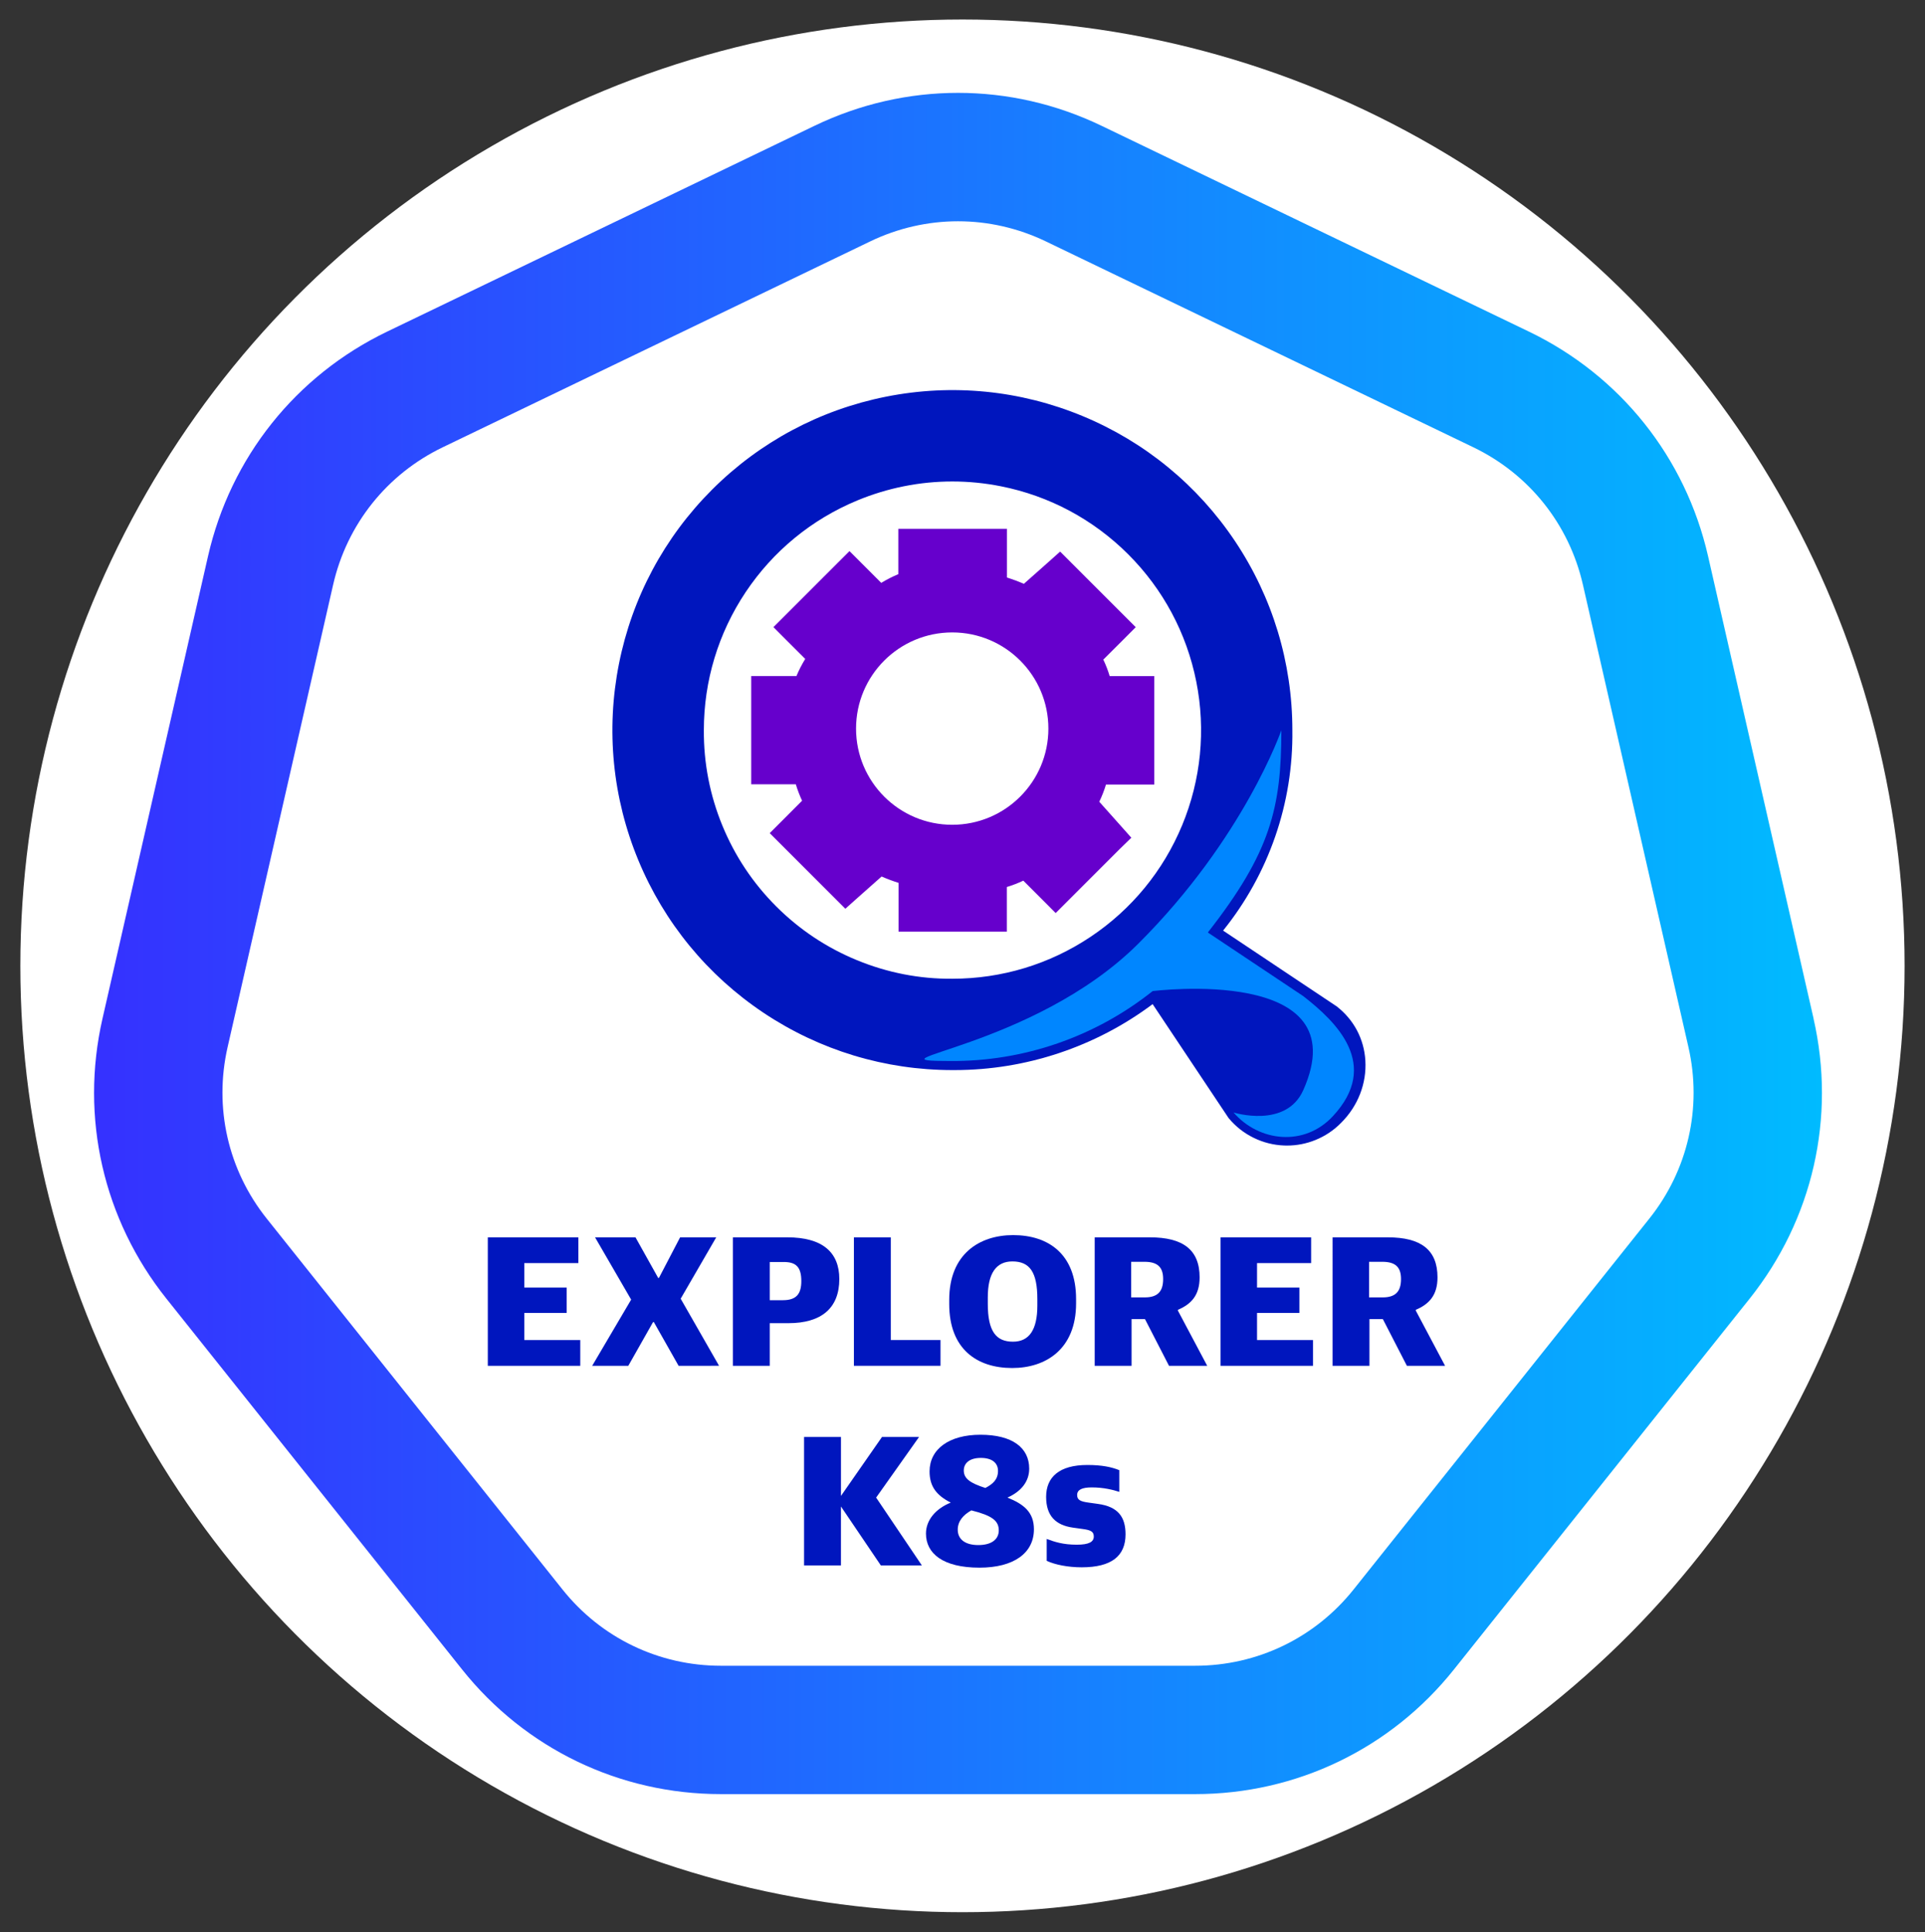 <?xml version="1.0" encoding="utf-8"?>
<!-- Generator: Adobe Illustrator 26.5.0, SVG Export Plug-In . SVG Version: 6.00 Build 0)  -->
<svg version="1.1" id="Layer_1" xmlns="http://www.w3.org/2000/svg" xmlns:xlink="http://www.w3.org/1999/xlink" x="0px" y="0px"
	 viewBox="0 0 135 135.5" style="enable-background:new 0 0 135 135.5;" xml:space="preserve">
<rect x="0" y="0" width="135" height="135.5" fill="#333333" stroke="none"/>
<style type="text/css">
	.st0{fill:#FFFFFF;}
	.st1{fill:url(#SVGID_1_);}
	.st2{enable-background:new    ;}
	.st3{fill:#0016BE;}
	.st4{fill:#0086FF;}
	.st5{fill:#6600CC;}
</style>
<g id="BADGE_BORDER">
	<ellipse class="st0" cx="67.498" cy="67.733" rx="66.071" ry="66.365"/>
	
		<linearGradient id="SVGID_1_" gradientUnits="userSpaceOnUse" x1="6.598" y1="71.836" x2="127.774" y2="71.836" gradientTransform="matrix(1 0 0 -1 0 138)">
		<stop  offset="0" style="stop-color:#3531FF"/>
		<stop  offset="1" style="stop-color:#00BBFF"/>
	</linearGradient>
	<path class="st1" d="M127.187,71.434l-7.401-32.43c-1.58-6.925-6.157-12.665-12.558-15.747L77.257,8.824
		c-6.398-3.082-13.74-3.082-20.14,0L27.146,23.257c-6.399,3.082-10.977,8.822-12.557,15.747l-7.402,32.43
		C5.606,78.36,7.24,85.517,11.669,91.07l20.739,26.007c4.429,5.554,11.042,8.739,18.146,8.739h33.264
		c7.103,0,13.717-3.186,18.146-8.739l20.738-26.006c4.43-5.553,6.063-12.71,4.482-19.636L127.187,71.434z M115.668,85.457
		l-20.739,26.007c-2.712,3.4-6.761,5.351-11.109,5.351H50.555c-4.349,0-8.398-1.95-11.11-5.351l-20.74-26.007
		c-2.711-3.399-3.711-7.781-2.744-12.021l7.402-32.43c0.968-4.24,3.77-7.754,7.688-9.641l29.97-14.433l0,0
		c3.918-1.887,8.412-1.886,12.331,0l29.97,14.433c3.919,1.887,6.721,5.401,7.688,9.641l7.401,32.43
		C119.379,77.676,118.379,82.058,115.668,85.457L115.668,85.457z"/>
</g>
<g id="Explorer">
	<g class="st2">
		<path class="st3" d="M34.209,86.771h6.352v1.808h-3.792v1.715h2.97v1.781h-2.97v1.898h3.925v1.807h-6.484V86.771z"/>
	</g>
	<g class="st2">
		<path class="st3" d="M44.262,91.139l-2.532-4.368h2.837l1.591,2.847h0.053l1.485-2.847h2.533l-2.493,4.304l2.692,4.705H47.59
			l-1.737-3.067H45.8l-1.737,3.067H41.53L44.262,91.139z"/>
	</g>
	<g class="st2">
		<path class="st3" d="M51.396,86.771h3.819c2.453,0,3.646,1.04,3.646,2.925c0,2.041-1.26,3.094-3.567,3.094h-1.312v2.99h-2.586
			V86.771z M54.91,91.179c0.941,0,1.286-0.442,1.286-1.34c0-1.014-0.398-1.338-1.233-1.338h-0.981v2.678H54.91z"/>
	</g>
	<g class="st2">
		<path class="st3" d="M59.884,86.771h2.586v7.202h3.487v1.807h-6.073V86.771z"/>
	</g>
	<g class="st2">
		<path class="st3" d="M66.569,91.452v-0.3c0-3.211,2.121-4.537,4.482-4.537c2.466,0,4.415,1.326,4.415,4.485v0.299
			c0,3.211-2.122,4.537-4.481,4.537C68.518,95.936,66.569,94.61,66.569,91.452z M72.749,91.555V91.1
			c0-1.885-0.531-2.639-1.751-2.639c-1.127,0-1.724,0.818-1.724,2.521v0.455c0,1.95,0.597,2.652,1.764,2.652
			C72.165,94.091,72.749,93.271,72.749,91.555z"/>
	</g>
	<g class="st2">
		<path class="st3" d="M76.77,86.771h3.873c2.32,0,3.486,0.871,3.486,2.808c0,1.235-0.57,1.873-1.524,2.275v0.053l2.056,3.873
			h-2.679l-1.685-3.275h-0.941v3.275H76.77V86.771z M80.285,90.983c0.915,0,1.286-0.429,1.286-1.287
			c0-0.832-0.385-1.209-1.312-1.209H79.33v2.496H80.285z"/>
	</g>
	<g class="st2">
		<path class="st3" d="M85.597,86.771h6.352v1.808h-3.793v1.715h2.971v1.781h-2.971v1.898h3.926v1.807h-6.484V86.771z"/>
	</g>
	<g class="st2">
		<path class="st3" d="M93.453,86.771h3.872c2.32,0,3.487,0.871,3.487,2.808c0,1.235-0.57,1.873-1.524,2.275v0.053l2.055,3.873
			h-2.678l-1.685-3.275h-0.941v3.275h-2.586V86.771z M96.968,90.983c0.914,0,1.285-0.429,1.285-1.287
			c0-0.832-0.385-1.209-1.312-1.209h-0.928v2.496H96.968z"/>
	</g>
	<g class="st2">
		<path class="st3" d="M56.391,100.771h2.586v4.134l2.877-4.134h2.599l-3.01,4.251l3.208,4.758h-2.877l-2.798-4.134v4.134h-2.586
			V100.771z"/>
	</g>
	<g class="st2">
		<path class="st3" d="M64.938,107.545c0-0.962,0.703-1.755,1.737-2.171c-0.968-0.494-1.485-1.105-1.485-2.185
			c0-1.573,1.379-2.574,3.566-2.574c2.241,0,3.422,0.91,3.422,2.38c0,0.871-0.531,1.586-1.525,2.027
			c1.167,0.469,1.856,1.04,1.856,2.223c0,1.664-1.405,2.691-3.819,2.691C66.119,109.936,64.938,108.935,64.938,107.545z
			 M70.044,107.323c0-0.676-0.465-1.039-1.923-1.404c-0.583,0.326-0.955,0.768-0.955,1.353c0,0.663,0.504,1.079,1.445,1.079
			C69.54,108.35,70.044,107.948,70.044,107.323z M69.99,103.15c0-0.532-0.384-0.91-1.206-0.91c-0.77,0-1.194,0.351-1.194,0.884
			c0,0.572,0.464,0.885,1.512,1.223C69.632,104.073,69.99,103.749,69.99,103.15z"/>
	</g>
	<g class="st2">
		<path class="st3" d="M73.405,109.456v-1.534c0.558,0.208,1.154,0.403,2.109,0.403c0.848,0,1.193-0.195,1.193-0.572
			c0-0.352-0.213-0.455-0.809-0.533l-0.65-0.091c-1.207-0.169-1.883-0.819-1.883-2.158c0-1.392,0.928-2.236,2.891-2.236
			c1.021,0,1.697,0.144,2.24,0.364v1.521c-0.45-0.144-1.1-0.312-1.936-0.312c-0.689,0-1.021,0.169-1.021,0.533
			c0,0.351,0.238,0.455,0.809,0.533l0.649,0.091c1.433,0.194,1.937,0.936,1.937,2.132c0,1.521-0.981,2.314-3.077,2.314
			C74.904,109.911,73.975,109.728,73.405,109.456z"/>
	</g>
	<g>
		<path class="st3" d="M95.753,74.372c-0.093-1.512-0.806-2.859-2.007-3.794l-7.97-5.318c3.205-3.975,4.925-8.942,4.857-14.055
			c0-4.731-1.388-9.312-4.016-13.247c-2.629-3.935-6.329-6.972-10.7-8.783c-4.371-1.811-9.135-2.281-13.776-1.358
			s-8.863,3.18-12.208,6.525c-3.346,3.345-5.602,7.567-6.525,12.208c-0.923,4.64-0.453,9.404,1.358,13.776
			c1.811,4.371,4.848,8.071,8.783,10.7c3.934,2.627,8.513,4.016,13.238,4.016c0.07,0,0.111,0,0.167,0
			c4.993,0,9.889-1.635,13.88-4.625l5.305,7.957l0.04,0.054c0.481,0.576,1.066,1.035,1.739,1.364
			c0.673,0.33,1.394,0.512,2.143,0.539c0.067,0.002,0.133,0.004,0.2,0.004c0.678,0,1.343-0.129,1.976-0.383
			c0.695-0.279,1.313-0.694,1.828-1.225c1.171-1.168,1.786-2.756,1.687-4.356L95.753,74.372z M82.904,57.872
			c-1.324,3.196-3.544,5.902-6.422,7.825c-2.876,1.922-6.226,2.939-9.69,2.939c-2.304,0.021-4.553-0.422-6.686-1.297
			c-2.132-0.875-4.04-2.145-5.67-3.775c-1.63-1.629-2.9-3.536-3.776-5.668s-1.313-4.382-1.299-6.686v-0.004
			c0-3.46,1.014-6.81,2.936-9.687s4.628-5.098,7.824-6.423c2.131-0.883,4.39-1.331,6.664-1.331c1.137,0,2.278,0.112,3.409,0.337
			c3.393,0.674,6.48,2.324,8.928,4.771s4.098,5.533,4.773,8.927c0.675,3.393,0.332,6.876-0.991,10.074V57.872z"/>
		<path class="st4" d="M91.399,69.857l-6.694-4.463c4.408-5.626,5.156-8.771,5.156-14.185c0,0-2.605,7.558-10.022,14.958
			s-19.641,8.239-13.192,8.239c5.151,0.036,10.159-1.695,14.189-4.903c0,0,14.484-1.845,10.562,6.947
			c-1.213,2.717-4.89,1.566-4.89,1.566c1.807,2.078,4.986,2.402,6.968,0.258c3.361-3.615,0.245-6.611-2.078-8.418L91.399,69.857z"/>
		<path class="st5" d="M77.562,55.019c-0.125,0.413-0.282,0.816-0.47,1.205l1.483,1.662l0.765,0.86l-0.831,0.81l-3.611,3.611
			l-0.864,0.864l-0.86-0.864l-1.409-1.409c-0.374,0.176-0.76,0.325-1.155,0.445v3.129h-7.595v-3.42
			c-0.404-0.126-0.801-0.274-1.188-0.445l-1.687,1.496l-0.856,0.765l-0.831-0.831l-3.611-3.611l-0.86-0.86l0.86-0.86l1.409-1.413
			c-0.174-0.373-0.321-0.757-0.44-1.151h-3.129v-7.595h3.174c0.173-0.415,0.379-0.815,0.615-1.197L55.1,44.843l-0.86-0.864
			l0.86-0.86l3.611-3.611l0.864-0.86l0.86,0.86l1.367,1.367c0.383-0.234,0.783-0.438,1.197-0.611v-3.179h7.595l0.021-0.008v3.42
			c0.403,0.128,0.8,0.276,1.188,0.445l1.687-1.496l0.856-0.765l0.831,0.831l3.611,3.611l0.86,0.86l-0.86,0.864l-1.413,1.409
			c0.178,0.373,0.327,0.759,0.445,1.155h3.129v7.608h-3.386L77.562,55.019z M60.035,51.095c0,3.725,3.019,6.744,6.744,6.744
			c3.725,0,6.744-3.019,6.744-6.744s-3.019-6.744-6.744-6.744S60.035,47.37,60.035,51.095z"/>
	</g>
</g>
</svg>
